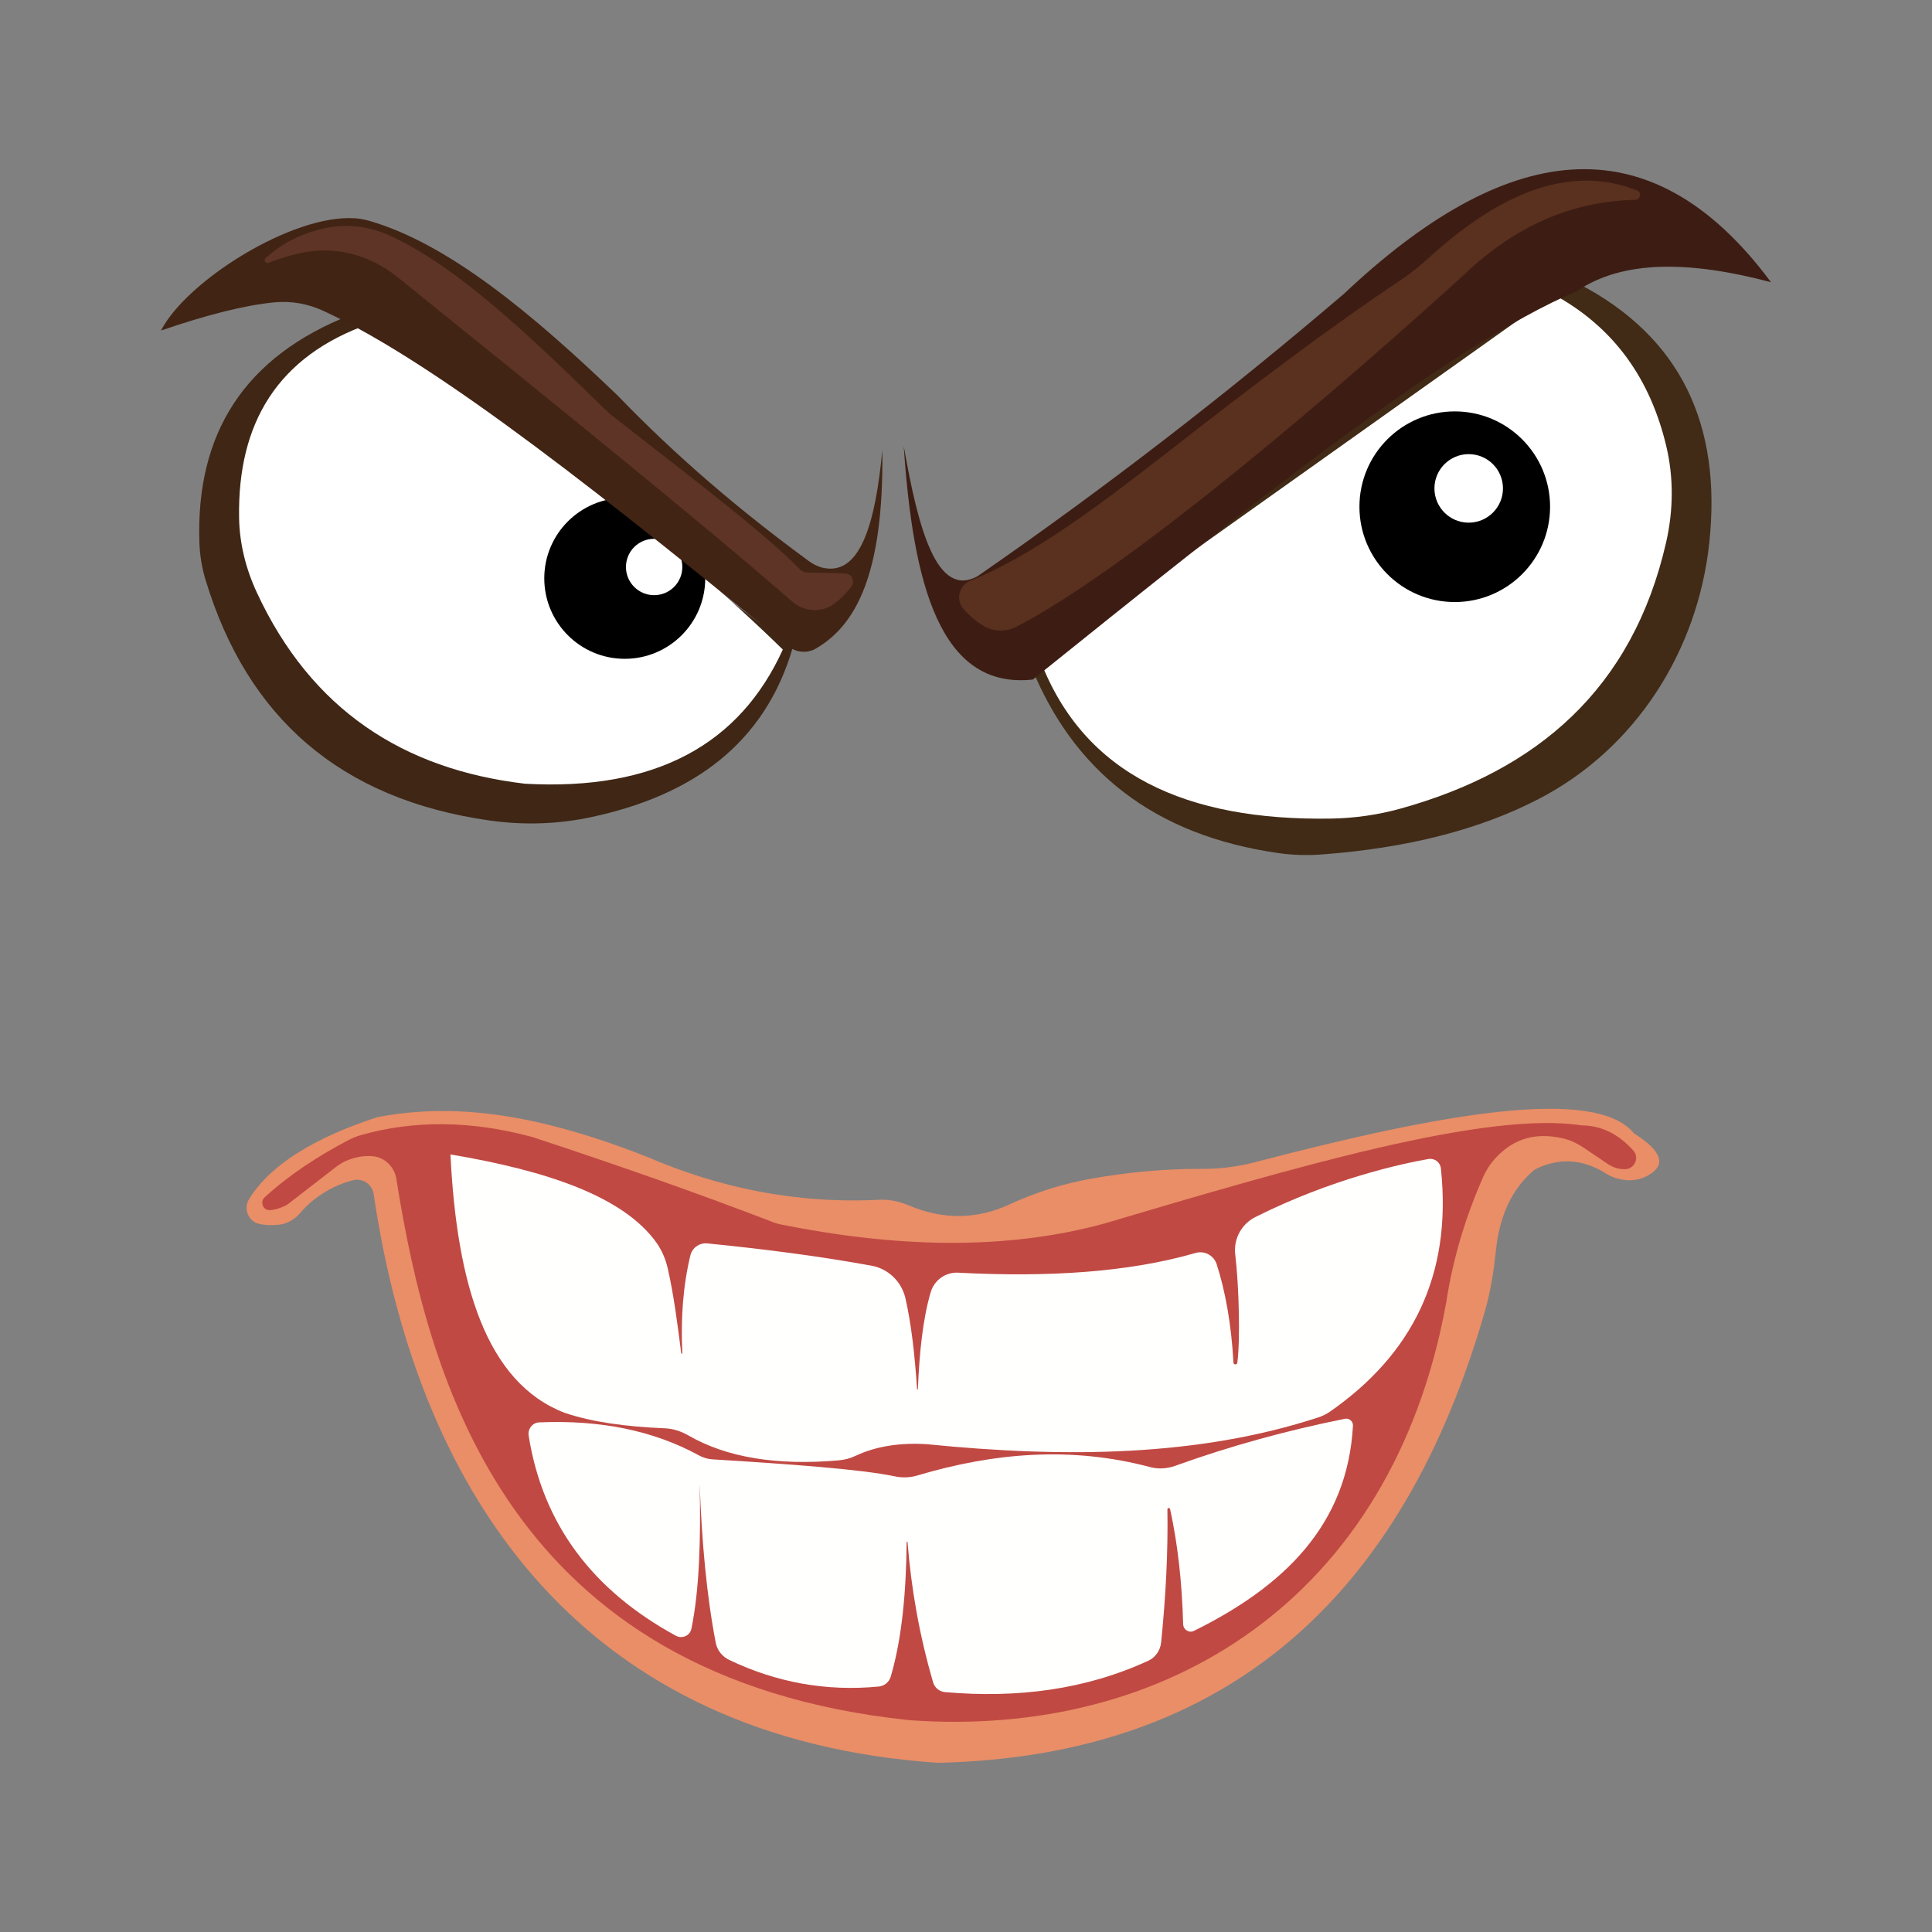 <svg:svg xmlns:svg="http://www.w3.org/2000/svg" enable-background="new 436 -35.4 1688 1670.9" height="1939.68" id="Layer_1" version="1.1" viewBox="310.16 -169.837 1939.68 1939.68" width="1939.68" x="0px" y="0px" xml:space="preserve">
<svg:rect x="310.16" y="-169.837" width="1939.68" height="1939.68" fill="#808080" stroke="none"/>
<svg:g>
	<svg:path d="M664.6,1015.1c-19.5,4.9-39.3,16.6-53,32.8c-5.4,6.4-12.8,10.9-21.1,11.8c-7.4,0.8-14.1,0.6-20.2-0.8   c-10.9-2.5-16-15.3-10.1-24.8c20.8-33.8,64-61.2,129-82.4c68.1-12.7,148.3-8.3,270.3,39.8c71.7,30.8,148.7,47.5,233.7,43.2   c10.2-0.5,20.3,1.8,29.7,5.8c34.5,14.5,68.1,13.9,100.7-1.1c26.4-12.2,54.3-21,82.9-26c36-6.3,72.6-9.9,109.8-9.7   c17.9,0.1,35.7-2,53-6.5c187.9-49.2,342.6-76.8,381.4-29.1c28.7,18.1,32.6,32.1,13.5,42.5c-13.3,7.2-29.5,5.4-42.3-2.6   c-23.4-14.6-47.2-15.7-71.1-3.5c-23,19.2-35.1,46.6-38.7,80.5c-2.2,20.8-5.3,41.5-11.1,61.5c-82.6,287-259.2,447-549.3,453.5   c-351.9-24.1-520.6-261.1-566.4-571C683.8,1019.1,674.3,1012.7,664.6,1015.1z" fill="#E98E67" />
	<svg:path d="M598.6,1039.6c-7,3.7-13.1,5.5-18.2,5.5c-6.4-0.1-9.3-8.5-4.6-12.8c24.3-22.3,52.9-41.1,84.4-57.6   c3.9-2,8-3.7,12.2-4.9c53.2-15.1,110.5-14.8,172.2,1.9c84.9,27.9,166.1,56.4,242.2,85.7c2.3,0.9,4.8,1.6,7.2,2.1   c114.1,22.8,223.2,26.6,324-0.7c192.5-57,384.3-113.5,480-98.8c21.3,0.2,38.1,9.8,52,25.3c6.4,7.2,1.2,18.6-8.5,18.7   c-0.5,0-1.1,0-1.6,0c-5.7-0.2-11.1-2.2-15.8-5.4l-24-16.2c-6.1-4.1-12.8-7.4-19.9-9.1c-31.5-7.6-54.1,2.2-71.3,22.7   c-3.8,4.6-6.9,9.8-9.4,15.2c-17.7,40-30.6,82.1-37.4,126.8c-54.3,298.8-282.5,438.2-539.7,419.1c-402.1-42.6-482-340.5-514.3-543.3   c-1.9-12-11.4-21.6-23.5-22.8c-8.1-0.8-16.3,0.6-24.7,3.7c-4.6,1.7-8.8,4.3-12.6,7.2L598.6,1039.6z" fill="#C14943" />
	<svg:g>
		<svg:path d="M762.4,989.2c97.2,16.3,173.9,42.3,206.9,88.7c5.5,7.8,9.2,16.6,11.3,25.9c6,26.4,9.7,55.1,13.5,85    c0.1,0.7,1.1,0.6,1.1-0.1c-1.7-35.2,0.8-68.1,8.1-98.2c1.9-7.7,9.2-12.8,17-12c59.2,5.9,114.8,13.2,164.9,22.4    c16.9,3.1,30.1,16,34,32.7c5.9,25.7,9.4,57.1,11.7,91.3c0,0.5,0.8,0.5,0.8,0c1.5-37.4,5.1-71.2,12.9-97.5    c3.6-12.1,15-20.2,27.6-19.5c89.6,4.7,170.6-0.2,238.3-19.8c8.9-2.6,18.2,2.4,21.1,11.1c8.5,26,14.9,60.7,16.9,98.9    c0.1,2.4,3.6,2.6,3.9,0.2c3-21.8,1.8-76.2-2.1-108.8c-1.8-15.5,6.3-30.5,20.3-37.5c76.6-38.4,146.8-53.5,173.5-58.2    c6.4-1.1,12.1,3.2,12.7,9.7c11.4,107.2-29.1,186.7-111.5,244c-3.5,2.4-7.3,4.3-11.3,5.6c-120,39.4-253.7,41-393.1,27    c-26.9-1.7-50.9,1.9-71.6,11.6c-5.3,2.5-11,4.1-16.9,4.6c-61.7,5.4-112.4-2.6-151.3-25.1c-7.3-4.2-15.5-6.8-24-7.1    c-38.6-1.6-72.7-6.2-100.3-15.6C798.6,1218.2,768.8,1120,762.4,989.2z" fill="#FFFFFE" />
		<svg:path d="M851.5,1258.2c60.3-2.6,114,7.8,160.3,33.1c4.2,2.3,8.7,3.7,13.5,4c77.7,4.8,149.1,9.9,183.3,17.1    c7.5,1.6,15.3,1.3,22.6-0.9c77.2-23,155-29.4,233.7-8.4c8.3,2.2,17.1,1.6,25.2-1.3c55.7-20.1,112.5-35.6,170.3-47.2    c4.3-0.9,8.3,2.6,8.1,6.9c-5.5,100-69.6,161.5-159.6,206c-5,2.5-10.7-1.2-10.9-6.7c-1.1-41.3-5.3-80-13.1-115.5    c-0.4-1.7-2.7-1.4-2.7,0.3c0.7,42.4-1.6,87.2-6.3,133.5c-0.8,8-5.7,15.1-12.9,18.4c-63.3,29.2-131.9,37.8-204.2,31.5    c-5.5-0.5-10.2-4.4-11.8-9.7c-13.7-47-22-93.9-25.7-140.9c0-0.6-0.9-0.6-0.9,0c-0.5,50-4.6,96.4-16,135.2    c-1.6,5.3-6.3,9.2-11.8,9.8c-52.8,5.1-102.8-4-150.3-26.7c-6.9-3.3-12-9.5-13.5-17c-9.3-48.1-14.1-102.1-16.2-159.9    c1.2,55.3-0.2,106.2-8.3,145.6c-1.4,7-9.3,10.4-15.6,7c-83.4-45.4-133.7-111.8-147.8-201C839.9,1264.8,844.7,1258.5,851.5,1258.2z    " fill="#FFFFFE" />
	</svg:g>
	<svg:g>
		<svg:path d="M662.3,146.3C556,187.9,506.3,265,510.4,376c0.5,12.6,2.7,25.2,6.4,37.2    C558.5,550,651.2,632.6,801.6,653.9c34.3,4.9,69.3,3.8,103.2-3.6c101.1-21.9,173-73.5,201.2-169.7L662.3,146.3z" fill="#3F2615" />
		<svg:path d="M681,155.3c-91.8,32.3-132.4,99.2-130.8,194.6c0.4,25.9,6.8,51.4,17.7,74.9    C622.6,542.8,715.1,602.6,837.2,617c132,7.4,215.9-40.2,258.9-134.7C984,372.7,839.1,263.9,681,155.3z" fill="#FFFFFF" />
		<svg:g>
			<svg:circle cx="937.4" cy="410.8" r="80.8" />
			<svg:circle cx="966.9" cy="399.4" fill="#FFFFFF" r="28.3" />
		</svg:g>
		<svg:g>
			<svg:path d="M471.8,162c25.3-49.5,131.6-117,194.8-112.7c4.9,0.3,9.7,1.3,14.4,2.6c79.4,23,163.8,93.3,249.5,175.6     c58.9,61.2,123.2,115.8,191.2,165.6c5.1,3.8,11,6.7,17.2,7.6c35.2,5.4,50.2-45.3,57.1-118.6c1.6,125.4-27,176.1-66.7,199.2     c-8.8,5.1-19.8,4.1-27.7-2.3C927.3,337.8,753.1,196.8,634.9,142.3c-15.3-7.1-32.2-10.2-49-8.6C556,136.5,517.4,146.4,471.8,162z" fill="#422414" />
			<svg:path d="M576.9,89.2c16.4-14.3,31.1-22.4,53.8-28.6c22.9-6.2,47.5-4.3,69.2,5.4     c67.8,30.2,142.3,101.5,217.1,174.6c2.6,2.5,5.2,4.9,8.1,7.1c54.3,43.2,148.2,113,188.1,154c2.1,2.1,4.8,3.3,7.8,3.3     c7.9-0.1,25,0.5,37.7,0.9c6.8,0.2,10.3,8.1,6.1,13.4c-5.9,7.3-11.6,13-17.2,17.1c-12.7,9.4-30.4,7.9-42.3-2.5     c-85.4-74.6-238.1-198.2-396.3-325.8c-25.6-20.6-58.7-30.5-91-25c-12.3,2.1-25,5.7-37.9,10.9C576.8,95.2,574.4,91.3,576.9,89.2z" fill="#5E3426" />
		</svg:g>
	</svg:g>
	<svg:g>
		<svg:path d="M1895,115c102.6,53.4,144,141.6,131.2,260.5c-11.7,108.5-74,206.4-171,256.7    c-59.1,30.7-131.3,49.2-216.4,55.7c-14.9,1.2-29.9,0.9-44.7-1.2c-126-17.8-206.2-82.9-248.5-186.9    C1550.8,325.9,1750.3,175.4,1895,115z" fill="#412B16" />
		<svg:path d="M1870.3,126l-515.9,366.7c44,115.5,147.3,161.7,292.2,159.3c23.5-0.4,46.9-3.7,69.6-10    c137.5-38.2,233.1-120.3,266.7-267.3c7.3-31.9,7.7-65.1,0.1-96.9C1967.2,211.8,1931.9,159.7,1870.3,126z" fill="#FFFFFF" />
		<svg:circle cx="1770.7" cy="338.9" r="95.7" />
		<svg:circle cx="1784.7" cy="320.5" fill="#FFFFFF" r="34.4" />
		<svg:path d="M1217.5,278.1c14.8,84.4,33.4,152.6,73.9,130.7c128.1-88.6,250.7-183.4,368.2-283.8    c159.6-150.5,305.2-177.8,428.6-11.5c-80.6-21.4-148.3-22.8-194.8,8.9c-130,55-338.7,223.2-546.3,390    C1253.7,522.7,1226.8,415.9,1217.5,278.1z" fill="#3D1D13" />
		<svg:path d="M1277.4,441.4c-8.1-9.2-4.3-23.7,7.1-28.3c62.3-25,129.5-75.7,197-128.2    c85.4-66.9,165.5-127.3,233.7-172.7c10.3-6.9,20.1-14.6,29.2-22.9c78-71.5,147.4-92.5,209.3-67.9c4.9,1.9,3.6,9.3-1.7,9.4    c-64.8,1.3-121,27.2-170.1,73.4c0,0-301.6,277.8-450.9,355c-10.8,5.6-23.6,5.3-34-1C1290,453.9,1283.4,448.3,1277.4,441.4z" fill="#5A301E" />
	</svg:g>
</svg:g>
</svg:svg>